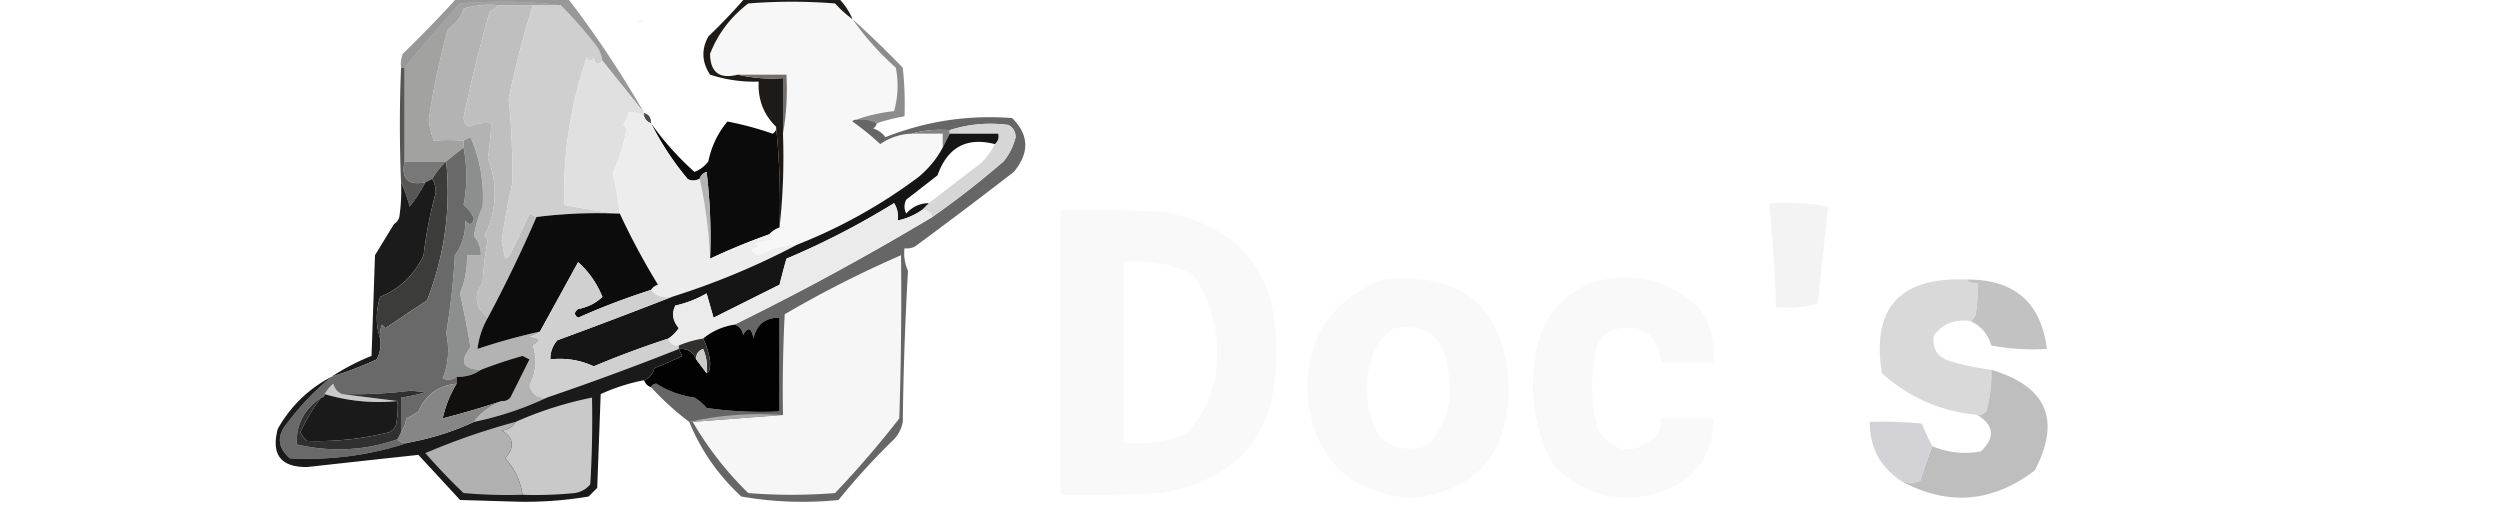 <svg xmlns="http://www.w3.org/2000/svg" width="720" height="146" style="shape-rendering:geometricPrecision;text-rendering:geometricPrecision;image-rendering:optimizeQuality;fill-rule:evenodd;clip-rule:evenodd">
  <path style="opacity:1" fill="#b3b3b3" d="M143.5 1.5q-1.008 1.15-2.5 2a407 407 0 0 0-7.5 30.5q.195 1.588 1.5 2.5 3.062-1.384 6.5-1-.268 5.446-1 10 4.428 11.576-1 22.5l1 1q-1.2 6.12-1.5 12.5-4.006 5.368 1.5 10a24 24 0 0 0-3 9 180 180 0 0 1 18-5q-1.144 1.152-3 1.5 4.863.425 1 2.5 1.898 5.89-1 11.5 1.06 3.81 5 3.5-9.947 4.7-21 7 2.58-3.752 8-6 1.494.128 2.5-1l5.5-11-2-1a127 127 0 0 0-12 4q-7.87-.21-3-6.5a350 350 0 0 0-3-15.5 27.45 27.45 0 0 0 2-11h4q.034-3.15-2-5.5a32.8 32.8 0 0 1 2.5-8.5q.654-10.392-3.5-20-1.025.544-2 1a56.4 56.4 0 0 0-8.5 0 20.2 20.2 0 0 1-1.5-6 200 200 0 0 1 5.5-26q3.667-2.778 4.5-6a25.9 25.9 0 0 1 10-1"/>
  <path style="opacity:1" fill="#bfbfbf" d="M143.5 1.5h10a267 267 0 0 0-7 27 197 197 0 0 1 1 24.5 192 192 0 0 0-3 16.5l1 5 1-.5a298 298 0 0 0 6-12.5q1.025.544 2 1a400 400 0 0 1-14 29q-5.506-4.632-1.5-10 .3-6.38 1.5-12.5l-1-1q5.428-10.924 1-22.5.732-4.554 1-10-3.438-.384-6.5 1-1.305-.912-1.5-2.5A407 407 0 0 1 141 3.5q1.492-.85 2.5-2"/>
  <path style="opacity:1" fill="#f7f7f7" d="M245.5 5.5q5.349 7.61 12.5 14 1.194 6.383-.5 12.5-5.837.628-11 2.5-.657-.098-1 .5a74 74 0 0 1 8 6.5q4.101-2.805 9-3h9v4q-2.58 4.846-7 8.5-16.13 12.068-35 19.5a27.1 27.1 0 0 0-11 3q-3.792-1.497 0-2.5l-1-1 5-1q-.834-.575-1-1.5 1.185-1.352 3-2 1.49-13.227 1-27 1.483-8.213 1-17h-14q-7.901 2.04-8-6 3.369-8.65 11-14.5a156.5 156.5 0 0 1 25 0 31.4 31.4 0 0 0 5 4.5"/>
  <path style="opacity:.035" fill="#020005" d="M183.5 6.5q.595-1.538 2-.5a2.43 2.43 0 0 1-2 .5"/>
  <path style="opacity:1" fill="#cfcfcf" d="M153.5 1.5h8q5.562 5.55 10.5 12a10.1 10.1 0 0 1 1.5 4q-1.987 2.18-2.5-1-1 2-2 0-7.098 20.83-6.5 42.5a265 265 0 0 0 15 2.5q-11.63-.449-23 1a44 44 0 0 1-2-1 298 298 0 0 1-6 12.5l-1 .5-1-5a192 192 0 0 1 3-16.5q.257-12.395-1-24.5a267 267 0 0 1 7-27"/>
  <path style="opacity:1" fill="#a2a2a1" d="M161.5 1.5h-18a25.9 25.9 0 0 0-10 1q-.833 3.222-4.5 6a200 200 0 0 0-5.5 26 20.2 20.2 0 0 0 1.5 6 56.4 56.4 0 0 1 8.5 0v2a275 275 0 0 0-5 4h-12v-27a405 405 0 0 1 16-18.5q14.763-1.237 29 .5"/>
  <path style="opacity:.451" fill="#1d1b1b" d="M131.5-.5h32a292 292 0 0 1 22 33l-12-15a10.1 10.1 0 0 0-1.5-4q-4.938-6.45-10.5-12-14.237-1.737-29-.5a405 405 0 0 0-16 18.5h-1a8.4 8.4 0 0 1 .5-4 349 349 0 0 0 15.5-16"/>
  <path style="opacity:1" fill="#e0e0e0" d="m173.5 17.5 12 15v1q-2.418-1.428-4.5-1a11.3 11.3 0 0 1-1.5 3.5l1 1q-1.315 6.843-4 13 1.302 5.65 2 11.5h-1a265 265 0 0 1-15-2.5q-.598-21.67 6.5-42.5 1 2 2 0 .513 3.18 2.5 1"/>
  <path style="opacity:.995" fill="#1d1a18" d="M214.5-.5h27a17.9 17.9 0 0 1 4 6 31.4 31.4 0 0 1-5-4.5 156.5 156.5 0 0 0-25 0q-7.631 5.85-11 14.5.099 8.04 8 6 6.202 1.477 13 1v16q.49 13.773-1 27 .49-14.771-1-29-5.38-5.28-5-13a40.6 40.6 0 0 1-14-2q-3.565-5.375-.5-11a162 162 0 0 0 10.5-11"/>
  <path style="opacity:1" fill="#736f6c" d="M212.5 21.5h14q.483 8.787-1 17v-16q-6.798.477-13-1"/>
  <path style="opacity:.893" fill="#444241" d="M115.5 19.5h1v27c-1 5 1 7 6 6a44 44 0 0 1-4.5 7q-1.047-3.756-2.5-7a405 405 0 0 1 0-33"/>
  <path style="opacity:.548" fill="#2f2e2e" d="M245.5 5.5a281 281 0 0 1 14.5 14q.749 6.983.5 14a54 54 0 0 0-8 2q-2.647-1.442-6-1 5.163-1.872 11-2.5 1.694-6.117.5-12.5-7.151-6.39-12.5-14"/>
  <path style="opacity:.012" d="M207.5 33.5q2 1 0 0"/>
  <path style="opacity:.639" fill="#121111" d="M198.5 121.5a78.4 78.4 0 0 1-11-10q.353-.895 1.5-1 5.024 3.176 11 4a15 15 0 0 1 3.5 3q10.452 1.495 21 1v-27q-6.151-.105-7.5 6-.873-4.752-3-1-.354-2.43-2.5-3a783 783 0 0 0 57-31 256 256 0 0 0 20.5-16 17.35 17.35 0 0 0 3.5-7q-.044-2.294-2-3.5-8.866-1.17-17 1.5-5.807-.473-11 1-4.899.195-9 3a74 74 0 0 0-8-6.5q.343-.598 1-.5 3.353-.442 6 1-.166.925-1 1.5a6.98 6.98 0 0 1 3.5 2.5q17.568-6.94 36.5-5.5 7.305 7.25.5 15.5A1551 1551 0 0 1 263.5 71a4.93 4.93 0 0 1-3 .5q-.384 3.44 1 6.5a965 965 0 0 0-1.5 43.5q-.54 2.882-2.5 5a191 191 0 0 0-16 17.5q-14.152 1.417-28-1-9.956-9.204-15-21.5"/>
  <path style="opacity:.8" fill="#1e1e20" d="M185.5 32.5q2.11.71 2 3-1.5-.5-2-2z"/>
  <path style="opacity:.962" fill="#030303" d="M223.5 36.5q1.49 14.229 1 29-1.815.648-3 2a189 189 0 0 0-17 7q.497-12.54-1-25-1.533.533-2 2-2.02 1.007-3.5 0a82.8 82.8 0 0 1-10.5-16q5.368 7.628 12.5 14 2.407-.9 4-3 1.331-6.526 5.5-11.5a92 92 0 0 1 13 3.5q1.197-.686 1-2"/>
  <path style="opacity:1" fill="#828282" d="M262.5 38.5q5.193-1.473 11-1v1l-2 4v-4z"/>
  <path style="opacity:1" fill="#ecedec" d="M185.5 33.5q.5 1.5 2 2a82.8 82.8 0 0 0 10.5 16q1.48 1.007 3.5 0 2.48 11.168 3 23a189 189 0 0 1 17-7q.166.925 1 1.5l-5 1 1 1q-3.792 1.003 0 2.5a27.1 27.1 0 0 1 11-3q-17.15 9.06-36 15-3.765.67-6-2 .626-1.083 2-1.5a203 203 0 0 1-11-20.5q-.698-5.85-2-11.5 2.685-6.157 4-13l-1-1a11.3 11.3 0 0 0 1.5-3.5q2.082-.428 4.5 1"/>
  <path style="opacity:1" fill="#787878" d="M116.5 46.5h12a21.6 21.6 0 0 0-4 5l-2 1c-5 1-7-1-6-6"/>
  <path style="opacity:1" fill="#b4b4b4" d="M204.5 74.5q-.52-11.832-3-23 .467-1.467 2-2a157 157 0 0 1 1 25"/>
  <path style="opacity:1" fill="#d6d6d7" d="M268.5 62.5q-.71-2.11-3-2l2-2q7.396-5.72 15-11.5 2.565-2.475 4-5.5 1.356-1.064 1-3h-14v-1q8.134-2.67 17-1.5 1.956 1.206 2 3.5a17.35 17.35 0 0 1-3.5 7 256 256 0 0 1-20.5 16"/>
  <path style="opacity:.994" fill="#f3f3f4" d="M509.5 58.5a73 73 0 0 1 17 1l-3 28a36.9 36.9 0 0 1-12 1 422 422 0 0 0-2-30"/>
  <path style="opacity:1" fill="#0c0c0c" d="M177.5 61.5h1a203 203 0 0 0 11 20.5q-1.374.417-2 1.5a201 201 0 0 0-21 8q-1.817-1.16 0-2.5 4.126-.774 7-3.5-2.382-5.865-7-10-5.519 10.04-11 20a180 180 0 0 0-18 5 24 24 0 0 1 3-9 400 400 0 0 0 14-29 139 139 0 0 1 23-1"/>
  <path style="opacity:.996" fill="#f9f9f9" d="M305.5 60.5q15.009-.25 30 .5 32.952 6.716 32 40.5.843 34.404-33 40.5-14.492.75-29 .5zm18 15q10.574-1.173 20 3.5 7.077 10.04 7 22.5.354 13.701-9 23.5-8.652 3.342-18 2.5z"/>
  <path style="opacity:.012" d="M113.5 64.5q-1-2 0 0"/>
  <path style="opacity:1" fill="#1b1b1b" d="M124.5 51.5q.984 1.683 1 4a123 123 0 0 0-3.5 18q-3.959 8.445-12.5 12-1.964 6.225 0 12a9.86 9.86 0 0 1-1 6 106 106 0 0 1-13 5 62.6 62.6 0 0 1 11.5-6l1-29q2.784-4.584 5.5-9 1.083-.627 1.5-2 .747-4.975.5-10 1.453 3.244 2.5 7a44 44 0 0 0 4.5-7z"/>
  <path style="opacity:1" fill="#151515" d="M273.5 38.5h14q.356 1.936-1 3-12.181-3.124-16.5 9l-9 7q-1 2 0 4 2.601-2.925 6.5-3l-2 2a18.7 18.7 0 0 1-7 3q.428-2.682-1-5a227 227 0 0 1-31 16 262 262 0 0 0-2 7.5l-19 9.5-2-7a31.3 31.3 0 0 1-9 3.5q-1.642 3.404 1 6.5-1.26 1.852-3 3a279 279 0 0 0-21.5 8q-5.856-2.717-12.5-2-.042-3.123 2-5.5a1821 1821 0 0 0 33-12.5q18.85-5.94 36-15 18.87-7.432 35-19.5 4.42-3.654 7-8.5z"/>
  <path style="opacity:1" fill="#f6f6f6" d="m199.5 121.5 26-2q-.25-14.508.5-29a316 316 0 0 1 33.5-17q.25 23.505-.5 47a282 282 0 0 1-18.5 21.5q-12.5 1-25 0a95.8 95.8 0 0 1-16-20.5"/>
  <path style="opacity:.996" fill="#f9f9fa" d="M398.5 80.5q34.728-3.384 36 31.5-.158 28.653-28.5 31.5-28.018-3.025-29.5-31.5.43-23.604 22-31.5m3 14q13.982-2.127 15.5 12 2.511 12.209-5.5 21.5-8.035 3.393-14.5-2.5-6.197-12.281-1-25 2.04-3.784 5.5-6"/>
  <path style="opacity:.991" fill="#f9f9fa" d="M461.5 80.5q16.852-3.13 28.5 9 4.3 6.9 3.5 15h-15q-1.508-12.52-14-9.5-3.25 1.25-4.5 4.5-2.943 12.021 0 24 7.26 10.791 17 2 1.514-2.288 1.5-5h15q-.163 16.433-16 21.5-17.814 4.84-30.5-8.5-8.459-16.675-4-35 4.337-14.252 18.5-18"/>
  <path style="opacity:.996" fill="#d9d9d9" d="M566.5 80.5q1.063 1.356 3 1a41 41 0 0 1-.5 9q-.417 1.373-1.5 2-6.455-1.055-10.5 4-1.023 5.52 4.5 7.5a77 77 0 0 0 12 2.5 37.1 37.1 0 0 1-1.5 12q-1.006 1.128-2.5 1-15.818-1.513-27.5-12-4.595-28.174 24.5-27"/>
  <path style="opacity:1" fill="#3c3c3b" d="M128.5 46.5q2.062 20.53-5.5 40a2564 2564 0 0 0-12 8l-1-1a8.4 8.4 0 0 0-.5 4q-1.964-5.775 0-12 8.541-3.555 12.5-12a123 123 0 0 1 3.5-18q-.016-2.317-1-4a21.6 21.6 0 0 1 4-5"/>
  <path style="opacity:.976" fill="silver" d="M566.5 80.5q20.527-.033 23 20a65 65 0 0 1-16-1q-1.485-4.972-6-7 1.083-.627 1.5-2 .747-4.473.5-9-1.937.356-3-1"/>
  <path style="opacity:1" fill="#cfd0cf" d="M187.5 83.5q2.235 2.67 6 2a1821 1821 0 0 1-33 12.5q-2.042 2.377-2 5.5 6.644-.717 12.5 2a279 279 0 0 1 21.5-8q.71 2.11 3 2v1a828 828 0 0 1-38 14q-3.94.31-5-3.5 2.898-5.61 1-11.5 3.863-2.075-1-2.5 1.856-.348 3-1.5 5.481-9.96 11-20 4.618 4.135 7 10-2.874 2.726-7 3.5-1.817 1.34 0 2.5a201 201 0 0 1 21-8"/>
  <path style="opacity:1" fill="#8d8e8e" d="M138.5 106.5q-3.022 2.136-7 2-1.858 1.368-4 .5 2.494-6.426 1-13a204 204 0 0 0 2.5-22.5q3.138-4.31 3-10 1.735 2.24 2.5-.5-.901-2.407-3-4 1.606-8.162 0-16.5v-2q.975-.456 2-1 4.154 9.608 3.5 20a32.8 32.8 0 0 0-2.5 8.5q2.034 2.35 2 5.5h-4q.133 5.7-2 11a350 350 0 0 1 3 15.5q-4.87 6.29 3 6.5"/>
  <path style="opacity:1" fill="#696969" d="M133.5 42.5q1.606 8.338 0 16.5 2.099 1.593 3 4-.765 2.74-2.5.5.138 5.69-3 10a204 204 0 0 1-2.5 22.5q1.494 6.574-1 13 2.142.868 4-.5v2q-7.881.785-11 8a26.6 26.6 0 0 1-3.5 2q-.315 2.337-1.5 4v-10a53 53 0 0 0 7-1.5l-4-.5a134 134 0 0 1-20 1q-1.935-.837-2.5-3a10.5 10.5 0 0 0-2.5 3q0 1-1 1-7.437 5.067-7 13.5 14.826 3.435 29-1.5 1.064 1.356 3 1-16.407 5.427-34 4.5-5.53-4.794-.5-10.5a77.2 77.2 0 0 1 12.5-13 106 106 0 0 0 13-5 9.86 9.86 0 0 0 1-6 8.4 8.4 0 0 1 .5-4l1 1a2564 2564 0 0 1 12-8q7.562-19.47 5.5-40a275 275 0 0 1 5-4"/>
  <path style="opacity:1" fill="#ebebeb" d="M265.5 60.5q2.29-.11 3 2a783 783 0 0 1-57 31q-5.118.813-9 4a29.4 29.4 0 0 0-7 2q-2.29.11-3-2 1.74-1.148 3-3-2.642-3.096-1-6.5a31.3 31.3 0 0 0 9-3.5l2 7 19-9.5a262 262 0 0 1 2-7.5 227 227 0 0 0 31-16q1.428 2.318 1 5a18.7 18.7 0 0 0 7-3"/>
  <path style="opacity:.998" fill="#020202" d="M187.5 111.5q-1.5-.5-2-2 2.289-.907 3-3.5a118 118 0 0 0 8-3.5 44 44 0 0 1-1-2q3.689-.285 5 3l3 4q1.189-.4 1-3.5-.495-3.512-2-6.5 3.882-3.187 9-4 2.146.57 2.5 3 2.127-3.752 3 1 1.349-6.105 7.5-6v27q-10.548.495-21-1a15 15 0 0 0-3.5-3q-5.976-.824-11-4-1.147.105-1.5 1"/>
  <path style="opacity:1" fill="#31302f" d="M202.5 97.5q1.505 2.988 2 6.5.189 3.1-1 3.5a13.1 13.1 0 0 0-1-7q-2.128.757-2 3-1.311-3.285-5-3v-1a29.4 29.4 0 0 1 7-2"/>
  <path style="opacity:1" fill="#cacac9" d="m203.5 107.5-3-4q-.128-2.243 2-3a13.1 13.1 0 0 1 1 7"/>
  <path style="opacity:.989" fill="#bebebf" d="M573.5 106.5q23.948 7.129 12.5 29-18.403 13.968-38.5 3 2.94.957 5.5 0a176 176 0 0 1 3.5-10q6.721 2.823 14 1.5 6.246-5.993-1-10.5 1.494.128 2.5-1a37.1 37.1 0 0 0 1.5-12"/>
  <path style="opacity:1" fill="#11100f" d="M144.5 115.5a248 248 0 0 1-17 5 32.5 32.5 0 0 1 4-10v-2q3.978.136 7-2a127 127 0 0 1 12-4l2 1-5.5 11q-1.006 1.128-2.5 1"/>
  <path style="opacity:.969" fill="#151414" d="M195.5 100.5q.456.975 1 2a118 118 0 0 1-8 3.5q-.711 2.593-3 3.5a54.7 54.7 0 0 0-12.5 4l-1 27-2.5 2.5a110 110 0 0 1-20 1.5l-17-.5q-6.042-6.539-12-13a13771 13771 0 0 0-32 3.5q-11.426.17-8.5-11 5.602-9.853 15.5-15a77.2 77.2 0 0 0-12.5 13q-5.03 5.706.5 10.5 17.592.927 34-4.5 10.05-1.852 19-6 11.053-2.3 21-7a828 828 0 0 0 38-14m-102 13a54.1 54.1 0 0 0 21 2 25 25 0 0 1-.5 7q-.582 1.392-2 2a86 86 0 0 1-23.5 2.5 7.25 7.25 0 0 1-2-2.5q2.486-5.445 6-10 1 0 1-1"/>
  <path style="opacity:1" fill="#868686" d="M131.5 110.5a32.5 32.5 0 0 0-4 10 248 248 0 0 0 17-5q-5.42 2.248-8 6-8.95 4.148-19 6-1.936.356-3-1l1-2q1.185-1.663 1.5-4a26.6 26.6 0 0 0 3.5-2q3.119-7.215 11-8"/>
  <path style="opacity:.212" fill="#060606" d="m98.5 113.5 16 2a54.1 54.1 0 0 1-21-2 10.5 10.5 0 0 1 2.5-3q.565 2.163 2.5 3"/>
  <path style="opacity:.953" fill="#262626" d="m115.5 124.5-1 2q-14.174 4.935-29 1.5-.437-8.433 7-13.5-3.514 4.555-6 10a7.25 7.25 0 0 0 2 2.5 86 86 0 0 0 23.5-2.5q1.418-.608 2-2 .745-3.465.5-7l-16-2q10.038.248 20-1l4 .5a53 53 0 0 1-7 1.5z"/>
  <path style="opacity:1" fill="#c9c9c9" d="M150.5 142.5q-.94-6.111-5-10.5 4.234-4.928-1-8 2.73-.3 4-2.5a105.7 105.7 0 0 1 22-7q.25 12.51-.5 25-1.756 2.09-4.5 2.5a113 113 0 0 1-15 .5"/>
  <path style="opacity:1" fill="#ababaa" d="m225.5 119.5-26 2h-1q12.907-2.957 27-2"/>
  <path style="opacity:.985" fill="#d3d2d7" d="M556.5 128.5a176 176 0 0 0-3.5 10q-2.56.957-5.5 0-9.075-6.075-9-17a113 113 0 0 1 15 .5 79 79 0 0 0 3 6.5"/>
  <path style="opacity:1" fill="#b1b1b1" d="M148.5 121.5q-1.27 2.2-4 2.5 5.234 3.072 1 8 4.06 4.389 5 10.5a145 145 0 0 1-17-.5 179 179 0 0 1-11-11.5 193 193 0 0 1 26-9"/>
  <path style="opacity:.008" d="M123.5 141.5q2 1 0 0"/>
</svg>
